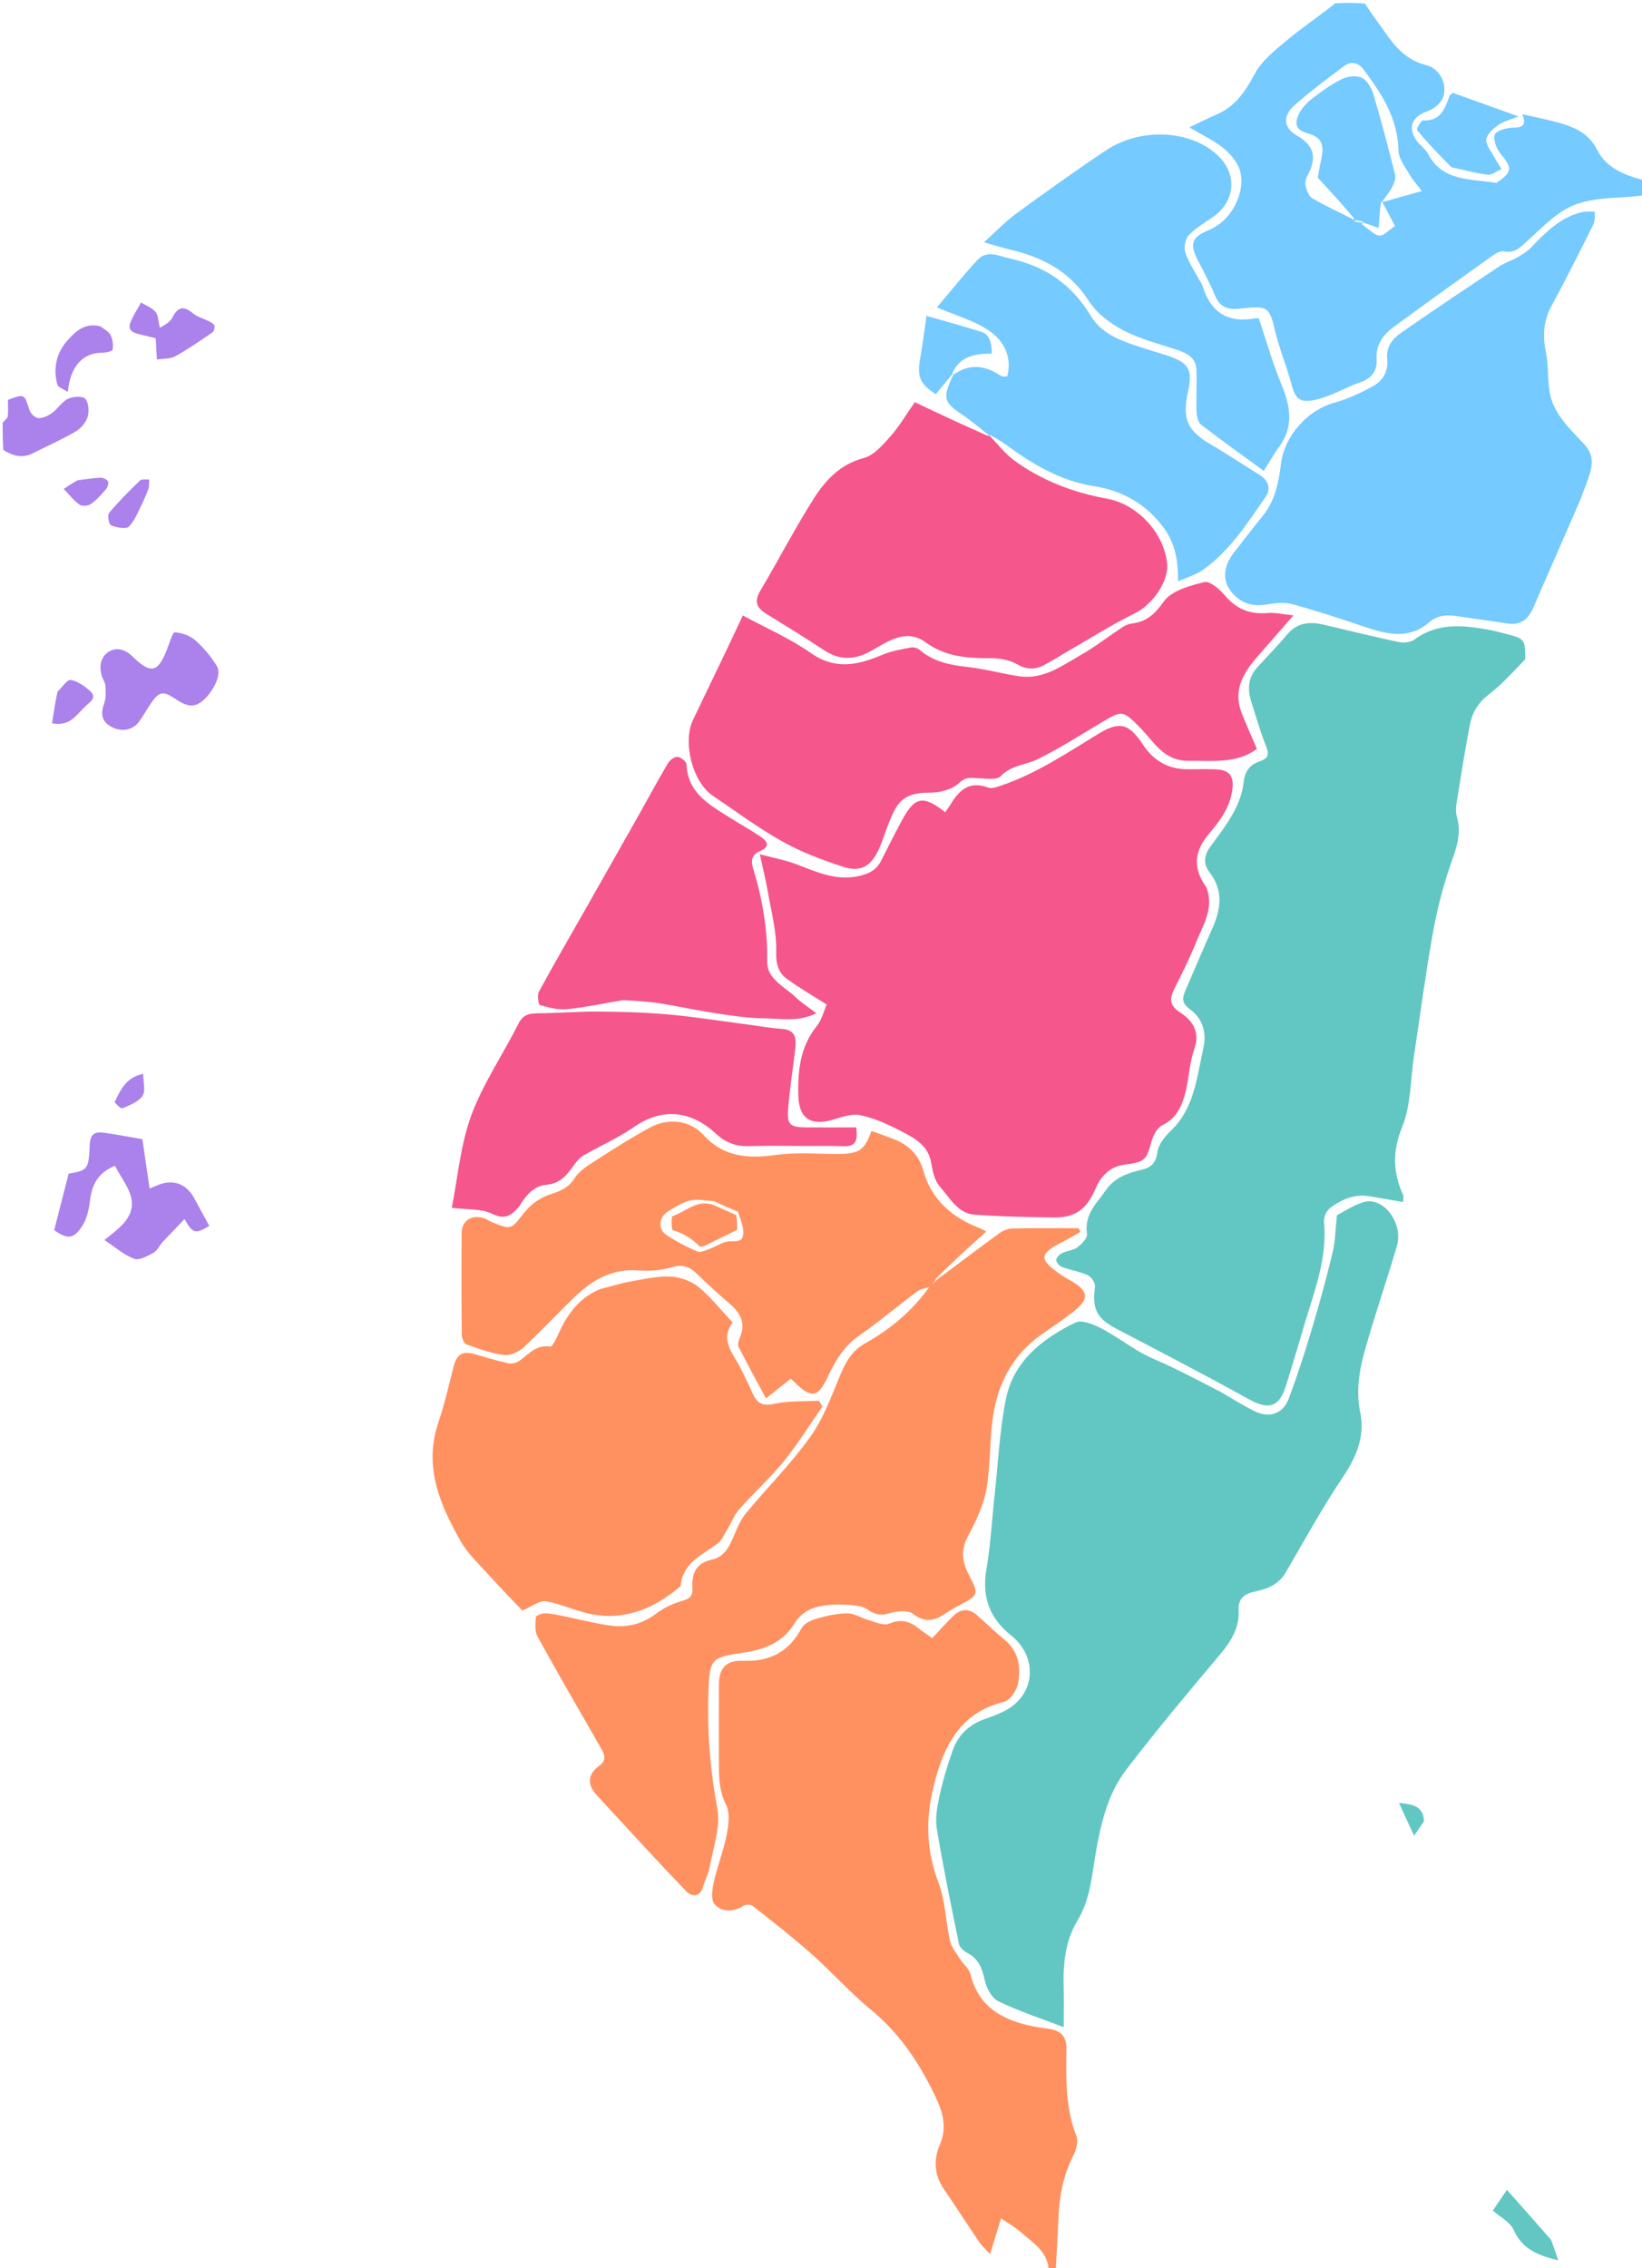 <svg version="1.1" xmlns="http://www.w3.org/2000/svg" xmlns:xlink="http://www.w3.org/1999/xlink" width="100%" height="100%" viewBox="0 0 619 855" xml:space="preserve">
    <!-- 南部 -->
    <path class="regional" fill="#FF9160" opacity="1" stroke="none" d=" M352.844,482.025   C352.361,483.241 351.455,484.115 350.442,485.142   C348.853,485.74 347.096,485.818 345.932,486.688   C338.489,492.252 331.38,498.282 323.756,503.577   C317.929,507.624 314.774,513.243 311.899,519.355   C308.369,526.859 305.75,527.17 299.688,521.197   C299.333,520.848 298.955,520.523 298.087,519.728   C295.151,522.068 292.15,524.461 288.763,527.161   C285.284,520.69 281.717,514.24 278.398,507.664   C277.948,506.773 278.523,505.166 278.991,504.044   C281.305,498.507 278.924,494.706 274.789,491.221   C270.626,487.714 266.651,483.971 262.737,480.184   C259.898,477.438 257.179,476.473 253.027,477.762   C249.057,478.994 244.562,479.178 240.361,478.894   C230.691,478.238 223.286,482.524 216.73,488.826   C210.125,495.177 203.89,501.92 197.153,508.122   C195.357,509.775 192.176,511.094 189.873,510.781   C185.114,510.134 180.463,508.44 175.9,506.806   C174.968,506.472 174.095,504.516 174.082,503.298   C173.952,490.468 173.934,477.635 174.036,464.804   C174.073,460.065 177.883,457.703 182.593,459.272   C183.508,459.577 184.297,460.24 185.198,460.608   C192.94,463.771 192.615,463.498 197.751,456.971   C200.088,454 203.757,451.42 207.339,450.263   C211.26,448.997 214.361,447.766 216.671,444.069   C218.163,441.681 220.839,439.862 223.302,438.282   C230.403,433.728 237.51,429.138 244.91,425.104   C251.97,421.255 260.067,422.264 265.205,427.866   C272.954,436.314 282.183,436.828 292.693,435.359   C300.374,434.285 308.313,435.039 316.138,435.004   C323.882,434.969 325.969,433.51 328.515,426.332   C331.251,427.327 334.011,428.268 336.724,429.328   C342.458,431.569 346.348,435.11 348.159,441.52   C351.209,452.314 359.039,459.031 369.348,463   C370.085,463.283 370.799,463.652 371.472,464.064   C371.701,464.205 371.773,464.603 371.66,464.383   C365.166,470.222 358.793,475.952 352.844,482.025  M269.215,452.798   C266.198,452.656 263.053,451.923 260.199,452.538   C257.323,453.158 254.657,454.984 252.04,456.521   C248.403,458.657 247.843,463.289 251.159,465.491   C254.849,467.94 258.823,470.052 262.9,471.774   C264.166,472.308 266.22,471.228 267.824,470.643   C269.892,469.89 271.796,468.553 273.907,468.09   C276.312,467.562 279.832,468.953 280.192,465.213   C280.439,462.641 279.21,459.927 278.173,456.746   C275.356,455.616 272.54,454.487 269.215,452.798  z  M268.489,454.044   C271.662,455.381 274.401,456.685 277.531,458.033   C277.922,460.204 277.922,462.331 277.922,463.585   C273.616,465.714 269.835,467.616 266.016,469.438   C265.326,469.766 264.08,470.161 263.764,469.847   C260.863,466.967 257.649,464.837 253.603,463.766   C253.102,463.633 252.998,458.615 253.546,458.438   C258.346,456.879 262.304,452.309 268.489,454.044  z  M353.268,482.367   C361.089,476.516 368.869,470.608 376.772,464.869   C378.136,463.878 380.012,463.119 381.669,463.083   C389.982,462.904 398.301,463.001 406.617,463.001   C406.852,463.463 407.086,463.925 407.32,464.388   C405.158,465.601 403.04,466.901 400.827,468.012   C391.56,472.66 391.44,474.783 400.241,480.727   C401.852,481.815 403.606,482.688 405.233,483.754   C409.857,486.783 410.358,489.506 406.064,493.251   C401.672,497.083 396.608,500.137 391.881,503.592   C380.933,511.594 375.656,522.841 374.072,535.917   C373.027,544.54 373.368,553.379 371.766,561.872   C370.626,567.915 367.704,573.763 364.803,579.293   C362.101,584.445 362.745,588.876 365.242,593.682   C369.15,601.204 369.04,601.239 361.229,605.356   C359.51,606.262 357.836,607.272 356.222,608.355   C352.216,611.041 348.662,611.784 344.233,608.387   C342.323,606.921 338.236,607.253 335.554,608.094   C332.142,609.164 329.786,608.72 326.98,606.691   C325.327,605.497 322.827,605.246 320.664,605.044   C317.856,604.783 314.984,604.778 312.176,605.047   C307.032,605.541 302.416,607.204 299.527,611.957   C295.176,619.115 288.232,621.83 280.418,622.978   C268.206,624.773 267.531,625.135 267.083,637.555   C266.549,652.37 267.648,667.023 270.425,681.729   C271.734,688.665 268.822,696.443 267.561,703.794   C267.129,706.308 265.736,708.641 265.066,711.132   C263.923,715.38 260.705,715.028 258.745,712.99   C247.296,701.085 236.174,688.867 224.965,676.732   C221.268,672.729 221.489,668.892 225.908,665.643   C228.591,663.669 228.084,661.67 226.702,659.266   C218.615,645.197 210.478,631.155 202.647,616.944   C201.559,614.969 201.838,612.099 202.002,609.678   C202.042,609.077 204.097,608.185 205.231,608.177   C207.307,608.162 209.404,608.62 211.462,609.034   C217.505,610.249 223.494,611.806 229.58,612.729   C236.092,613.717 242.086,612.358 247.537,608.152   C250.388,605.952 253.957,604.401 257.444,603.396   C260.289,602.576 261.203,601.361 261.032,598.598   C260.696,593.143 262.337,589.232 268.473,587.888   C273.371,586.816 275.26,582.456 277.01,578.15   C278.136,575.38 279.466,572.534 281.355,570.263   C289.334,560.67 298.227,551.76 305.458,541.65   C310.375,534.775 313.398,526.453 316.674,518.532   C318.743,513.529 321.186,509.191 325.996,506.484   C335.313,501.241 343.467,494.662 350.124,485.43   C351.455,484.115 352.361,483.241 353.268,482.367  z  M395.375,856   C395.085,848.69 389.309,845.422 384.756,841.402   C382.584,839.483 379.976,838.057 377.356,836.265   C376.046,840.57 374.774,844.753 373.246,849.773   C371.538,847.868 370.096,846.579 369.041,845.027   C364.657,838.583 360.49,831.99 356.047,825.588   C352.24,820.103 351.768,814.313 354.33,808.392   C356.976,802.278 355.568,796.637 352.985,791.104   C346.995,778.273 339.405,766.717 328.239,757.54   C320.448,751.138 313.71,743.473 306.151,736.767   C298.933,730.363 291.303,724.417 283.724,718.434   C282.968,717.837 281.014,717.917 280.119,718.481   C276.24,720.926 272.053,720.833 269.342,717.777   C267.902,716.153 268.511,712.123 269.123,709.387   C270.463,703.396 272.772,697.61 273.945,691.595   C274.663,687.916 275.257,683.333 273.7,680.28   C270.791,674.571 271.022,668.855 271.007,662.968   C270.982,653.636 270.975,644.304 271.009,634.973   C271.031,628.8 273.857,625.787 280.078,626.061   C290.114,626.504 297.403,622.714 302.215,613.712   C303.163,611.938 305.922,610.717 308.09,610.103   C311.816,609.048 315.732,608.194 319.571,608.18   C322.103,608.171 324.603,609.916 327.186,610.627   C329.829,611.356 333.059,612.975 335.14,612.095   C339.636,610.194 342.957,611.11 346.381,613.88   C347.873,615.087 349.491,616.139 351.426,617.529   C354.152,614.636 356.591,611.905 359.186,609.331   C362.032,606.508 365.157,606.086 368.319,608.873   C371.782,611.925 375.081,615.172 378.65,618.091   C384.082,622.533 384.924,628.539 383.757,634.672   C383.262,637.272 380.751,640.966 378.506,641.518   C361.764,645.638 355.702,658.316 352.012,673.106   C348.934,685.443 349.074,697.444 353.766,709.648   C356.398,716.493 356.471,724.289 358.111,731.563   C358.652,733.964 360.395,736.132 361.76,738.299   C363.049,740.345 365.318,742.063 365.854,744.246   C368.977,756.958 378.416,761.67 389.913,763.98   C392.145,764.428 394.444,764.555 396.661,765.053   C400.377,765.889 402.074,768.315 402.017,772.147   C401.848,783.325 401.557,794.474 405.784,805.236   C406.591,807.293 405.67,810.557 404.544,812.75   C400.643,820.347 399.294,828.411 398.98,836.793   C398.751,842.891 398.333,848.981 398,855.537   C397.25,856 396.5,856 395.375,856  z  M226.173,485.963   C230.302,484.929 234.001,483.747 237.79,483.065   C242.749,482.172 247.81,481.001 252.767,481.232   C256.376,481.401 260.516,482.873 263.302,485.138   C267.995,488.955 271.802,493.862 276.217,498.562   C272.721,503.137 274.157,507.24 276.821,511.596   C279.527,516.02 281.667,520.805 283.856,525.524   C285.569,529.217 287.695,530.112 291.957,529.177   C297.367,527.989 303.117,528.347 308.721,528.038   C309.156,528.768 309.592,529.497 310.027,530.227   C305.249,537.087 300.843,544.25 295.587,550.722   C290.385,557.128 284.184,562.714 278.714,568.917   C276.717,571.182 275.613,574.219 274.003,576.844   C272.904,578.637 271.982,580.8 270.378,581.975   C264.534,586.255 257.3,589.194 256.598,597.892   C247,606.134 236.134,610.877 223.31,608.561   C217.37,607.488 211.745,604.623 205.8,603.644   C203.34,603.238 200.416,605.643 196.887,607.109   C193.042,603.043 188.113,597.998 183.382,592.775   C179.979,589.017 176.17,585.401 173.707,581.06   C165.838,567.193 159.619,552.891 165.238,536.291   C167.565,529.416 169.167,522.289 170.972,515.245   C172.2,510.454 174.367,509.135 179.062,510.508   C183.232,511.728 187.402,512.991 191.642,513.908   C192.922,514.185 194.697,513.743 195.799,512.983   C199.36,510.525 202.142,506.703 207.411,507.651   C208.046,507.765 209.388,505.37 209.998,503.963   C213.332,496.266 217.684,489.518 226.173,485.963  z"/>
    
    <!-- 中部 -->
    <path class="regional" fill="#F5568B" opacity="1" stroke="none" d=" M235.016,377   C227.663,378.188 220.828,379.712 213.91,380.42   C210.526,380.766 206.912,379.847 203.583,378.881   C202.961,378.7 202.449,375.164 203.154,373.864   C208.805,363.446 214.77,353.198 220.621,342.888   C227.431,330.888 234.236,318.886 241.015,306.869   C244.608,300.501 248.056,294.05 251.778,287.76   C252.482,286.571 254.243,285.192 255.387,285.298   C256.656,285.416 258.769,287.099 258.809,288.164   C259.2,298.649 266.963,303.082 274.427,307.794   C278.539,310.39 282.805,312.752 286.831,315.471   C289.198,317.069 290.505,319.106 286.652,320.766   C283.674,322.049 282.873,323.976 283.892,327.305   C287.402,338.764 289.436,350.401 289.22,362.547   C289.104,369.068 295.798,371.934 299.979,375.948   C302.167,378.048 304.784,379.699 307.743,381.963   C300.827,385.379 294.184,383.916 287.811,383.86   C281.788,383.806 275.744,382.862 269.762,381.955   C262.554,380.863 255.423,379.26 248.218,378.144   C244.02,377.494 239.741,377.364 235.016,377  z  M372.85,164.054   C376.02,167.284 378.82,171.023 382.431,173.648   C392.818,181.201 404.635,185.68 417.225,187.969   C428.654,190.047 438.662,200.572 439.97,212.315   C440.731,219.149 434.393,227.991 427.85,231.187   C419.545,235.243 411.696,240.234 403.664,244.847   C400.284,246.788 397.018,248.942 393.559,250.725   C390.212,252.451 387.081,252.551 383.412,250.394   C380.512,248.69 376.584,248.114 373.115,248.122   C364.484,248.142 356.374,247.558 348.917,242.127   C341.619,236.811 334.768,241.743 328.567,245.278   C322.119,248.954 316.462,248.99 310.344,244.913   C303.319,240.23 296.083,235.863 288.907,231.408   C285.33,229.187 284.141,226.812 286.622,222.669   C293.547,211.106 299.673,199.046 306.938,187.709   C311.301,180.899 316.808,174.998 325.571,172.685   C329.426,171.668 332.812,167.721 335.692,164.468   C339.093,160.629 341.717,156.101 344.853,151.621   C354.155,156.031 363.218,160.326 372.585,164.381   C372.889,164.139 372.85,164.054 372.85,164.054  z  M454.801,334.536   C457.79,342.535 453.458,348.793 450.871,355.278   C448.527,361.156 445.663,366.837 442.824,372.503   C440.915,376.314 440.681,378.967 444.967,381.738   C449.695,384.795 452.493,389.085 450.178,395.641   C448.306,400.942 448.235,406.852 446.745,412.323   C445.423,417.182 443.381,421.678 438.162,424.179   C436.244,425.098 434.743,427.994 434.109,430.281   C432.143,437.374 431.579,438.059 424,439.015   C418.579,439.7 415.136,443.148 413.113,447.835   C409.597,455.981 405.433,459.129 396.681,458.965   C386.921,458.782 377.146,458.611 367.417,457.899   C360.96,457.427 358.07,451.477 354.323,447.322   C352.359,445.143 351.586,441.555 351.073,438.471   C349.908,431.471 344.379,428.824 339.138,426.13   C334.418,423.704 329.414,421.429 324.272,420.373   C321.042,419.709 317.238,421.124 313.843,422.121   C305.546,424.557 301.185,421.483 300.952,413.131   C300.685,403.606 301.65,394.609 307.925,386.75   C309.876,384.307 310.644,380.919 311.641,378.67   C306.517,375.406 301.405,372.478 296.674,369.028   C293.284,366.556 292.492,363.256 292.609,358.553   C292.798,351.032 290.701,343.439 289.41,335.904   C288.704,331.782 287.669,327.717 286.432,322.011   C291.811,323.461 296.216,324.264 300.325,325.838   C308.065,328.804 315.511,332.28 324.272,330.129   C327.953,329.226 330.546,327.744 332.213,324.405   C334.687,319.447 337.195,314.505 339.806,309.619   C344.823,300.234 347.856,299.567 356.311,306.183   C357.023,305.15 357.778,304.17 358.41,303.118   C361.643,297.736 365.578,294.313 372.491,296.885   C373.953,297.43 376.093,296.584 377.791,296.001   C390.927,291.487 402.333,283.788 414.086,276.62   C422.328,271.594 425.738,272.948 430.969,280.839   C434.978,286.886 440.565,290.001 447.85,290   C451.348,290 454.85,289.881 458.342,290.03   C463.878,290.267 465.314,292.858 464.481,298.243   C463.475,304.748 459.695,309.669 455.803,314.258   C450.149,320.922 449.557,327.2 454.801,334.536  z  M273.281,246.315   C275.618,241.456 277.736,236.912 280.021,232.01   C288.785,236.759 297.788,240.64 305.645,246.154   C314.965,252.694 323.507,250.699 332.694,246.811   C336.06,245.386 339.804,244.797 343.425,244.076   C344.407,243.881 345.835,244.283 346.606,244.942   C351.826,249.402 358.006,250.699 364.637,251.421   C371.243,252.14 377.718,253.992 384.309,254.941   C393.29,256.234 400.274,251.014 407.431,246.927   C412.917,243.795 417.942,239.86 423.236,236.38   C424.292,235.685 425.606,235.18 426.856,235.019   C432.316,234.312 435.352,231.505 438.701,226.778   C441.608,222.675 448.495,220.789 453.996,219.432   C456.088,218.915 459.779,222.13 461.76,224.474   C466.108,229.616 471.232,231.673 477.855,231.09   C480.701,230.84 483.633,231.577 487.604,231.972   C482.82,237.453 478.655,242.266 474.445,247.038   C468.95,253.265 464.648,259.87 468.045,268.665   C469.795,273.194 471.827,277.615 473.832,282.317   C466.112,287.967 457.158,286.714 448.173,286.815   C438.691,286.921 435.145,279.751 429.881,274.406   C423.107,267.528 423.11,267.639 414.612,272.728   C406.843,277.381 399.172,282.277 391.056,286.243   C386.534,288.452 381.175,288.437 377.2,292.626   C375.75,294.154 371.712,293.459 368.868,293.366   C366.178,293.278 364.155,292.664 361.492,295.205   C358.921,297.657 354.165,298.836 350.381,298.807   C339.758,298.728 337.9,303.319 335.035,310.311   C333.687,313.6 332.735,317.064 331.235,320.276   C328.252,326.66 324.363,328.897 317.797,326.743   C310.014,324.189 302.188,321.285 295.075,317.294   C285.893,312.143 277.352,305.834 268.623,299.895   C260.981,294.695 257.248,279.647 261.295,271.286   C265.263,263.089 269.144,254.851 273.281,246.315  z  M195.753,454.741   C192.765,458.288 190.304,459.919 185.437,457.531   C181.414,455.557 176.183,456.049 170.301,455.297   C172.622,443.704 173.593,431.492 177.68,420.432   C182.14,408.362 189.67,397.45 195.475,385.84   C197.402,381.985 200.18,382.017 203.592,381.975   C210.879,381.885 218.166,381.265 225.449,381.325   C234.175,381.397 242.927,381.622 251.614,382.388   C261.207,383.233 270.741,384.761 280.299,386.002   C285.143,386.632 289.968,387.496 294.831,387.872   C300.137,388.282 300.227,391.681 299.768,395.56   C298.868,403.185 297.668,410.785 297.086,418.433   C296.667,423.94 297.975,424.942 303.711,424.989   C310.014,425.04 316.317,425 322.791,425   C323.232,429.125 323.264,432.321 317.977,432.094   C313.468,431.9 308.945,432.008 304.429,432.003   C296.931,431.993 289.43,431.845 281.938,432.056   C277.201,432.189 273.295,430.526 269.98,427.444   C260.15,418.306 249.35,417.682 238.91,424.894   C232.947,429.013 226.201,431.988 219.894,435.628   C218.589,436.381 217.501,437.676 216.596,438.926   C213.897,442.655 211.398,446.171 206.014,446.61   C201.318,446.994 198.297,450.51 195.753,454.741  z"/>
    
    <!-- 北部 -->
    <path class="regional" fill="#75CAFF" opacity="1" stroke="none" d=" M359.121,140.856   C357.032,143.409 354.901,146.008 352.775,148.61   C346.688,144.68 345.641,141.973 346.93,134.881   C347.858,129.775 348.452,124.608 349.255,119.058   C356.22,121.07 363.103,122.949 369.91,125.077   C372.77,125.971 373.9,128.705 373.865,133.277   C367.864,133.363 362.093,134.012 358.999,140.637   C358.992,140.988 359.08,140.902 359.121,140.856  z  M358.992,140.988   C359.098,141.117 359.288,141.364 359.296,141.359   C365.239,137.064 371.128,137.536 377.007,141.503   C377.394,141.765 377.908,141.872 378.38,141.964   C378.693,142.025 379.035,141.93 379.717,141.878   C381.637,134.379 378.352,128.341 372.668,124.529   C367.17,120.842 360.447,118.984 353.213,115.872   C358.308,109.859 363.166,103.717 368.478,97.997   C372.178,94.013 376.832,96.617 380.94,97.513   C394.043,100.373 404.104,107.257 411.203,119.083   C415.958,127.005 425.069,129.246 433.399,131.978   C435.537,132.679 437.714,133.261 439.852,133.963   C448.066,136.657 449.651,139.281 447.922,147.241   C445.522,158.292 447.465,162.359 457.314,168.08   C463.189,171.493 468.819,175.324 474.615,178.878   C478.138,181.038 479.318,184.15 477.032,187.439   C470.163,197.324 463.616,207.591 453.612,214.746   C450.929,216.665 447.542,217.6 444.09,219.162   C444.162,211.677 443.157,205.204 438.941,199.314   C432.379,190.146 423.081,184.925 412.648,183.319   C399.521,181.297 389.115,174.839 378.867,167.395   C377.182,166.171 375.36,165.134 373.225,164.032   C372.85,164.054 372.889,164.139 372.93,164.16   C369.578,161.553 366.322,158.718 362.762,156.339   C355.803,151.69 355.095,150.077 359.463,141.164   C359.08,140.902 358.992,140.988 358.992,140.988  z  M547.184,63.063   C542.541,58.406 538.218,53.869 534.2,49.075   C533.874,48.686 535.705,45.361 536.423,45.401   C543.166,45.772 544.7,40.903 546.466,36.11   C546.617,35.699 547.175,35.439 547.672,34.995   C555.435,37.782 563.238,40.583 572.455,43.892   C569.066,45.265 566.685,45.768 564.896,47.079   C562.978,48.485 560.589,50.506 560.304,52.526   C560.022,54.518 562.052,56.88 563.189,59.015   C564.053,60.64 565.107,62.164 566.076,63.734   C564.314,64.489 562.46,66.037 560.807,65.847   C556.353,65.333 551.985,64.078 547.184,63.063  z  M620,73.572   C609.253,75.234 597.831,73.475 588.252,80.071   C583.506,83.338 579.423,87.577 575.096,91.439   C572.767,93.518 570.773,95.557 566.958,94.76   C565.271,94.408 562.906,96.189 561.158,97.435   C549.131,106.004 537.134,114.619 525.241,123.374   C521.286,126.286 518.598,130.025 518.943,135.437   C519.223,139.84 517.076,142.635 512.699,144.134   C507.828,145.802 503.305,148.532 498.397,150.037   C489.484,152.769 488.316,150.259 486.735,144.442   C484.833,137.448 481.991,130.688 480.401,123.636   C478.396,114.735 476.488,115.447 467.469,116.352   C462.516,116.849 459.774,115.686 457.909,111.137   C456.081,106.68 453.778,102.411 451.568,98.119   C448.385,91.938 449.222,89.401 455.578,86.785   C465.858,82.553 470.181,69.816 466.886,62.814   C465.552,59.978 463.182,57.337 460.665,55.42   C457.099,52.704 452.961,50.74 448.336,48.025   C452.169,46.205 455.489,44.523 458.894,43.033   C465.874,39.98 469.526,34.301 473.072,27.766   C475.782,22.774 480.778,18.824 485.298,15.061   C491.134,10.204 497.509,5.996 503.326,1.254   C506.693,1 510.386,1 514.543,1.364   C516.038,3.353 516.956,5.064 518.119,6.588   C523.541,13.69 527.416,22.006 537.624,24.545   C543.394,25.98 545.97,32.95 543.702,37.348   C542.686,39.318 540.346,41.163 538.207,41.891   C532.312,43.896 530.494,48.059 534.044,53.053   C535.276,54.786 537.308,56.032 538.259,57.871   C543.782,68.558 554.376,67.31 563.749,68.922   C564.237,69.006 564.891,68.415 565.4,68.046   C570.073,64.653 569.895,62.976 565.81,58.106   C564.232,56.224 562.891,52.976 563.444,50.878   C563.821,49.446 567.65,48.217 569.965,48.163   C573.623,48.079 575.745,47.575 573.855,43.059   C578.764,44.184 583.15,45.014 587.433,46.212   C593.516,47.913 598.888,50.109 602.165,56.604   C605.621,63.454 612.771,66.177 620,68   C620,69.714 620,71.429 620,73.572  M514.026,83.981   C514.026,83.981 513.978,83.926 513.303,84.449   C520.977,90.417 519.434,89.936 525.856,85.179   C524.259,82.103 522.668,79.038 521.018,76.013   C521.018,76.013 520.979,76.072 521.797,76.008   C526.245,74.759 530.693,73.51 536.02,72.014   C534.033,69.392 532.483,67.74 531.4,65.825   C529.764,62.93 527.269,59.874 527.21,56.847   C526.976,44.68 520.886,35.303 514.003,26.165   C512.082,23.615 509.345,22.947 506.819,24.823   C500.417,29.577 494.024,34.386 488.037,39.639   C483.574,43.554 483.679,48.081 488.756,50.985   C495.495,54.838 496.433,59.401 493.098,65.796   C492.447,67.044 491.879,68.705 492.161,69.98   C492.542,71.707 493.37,73.944 494.724,74.738   C499.65,77.625 504.875,80.002 510.152,82.7   C510.152,82.7 510.426,83.015 511.099,83.604   C512.098,83.738 513.097,83.872 514.026,83.981  z  M510.426,83.015   C510.426,83.015 510.152,82.7 510.521,82.456   C506.345,77.315 501.801,72.419 496.777,67.005   C497.028,65.652 497.443,62.949 498.039,60.287   C499.373,54.336 498.237,51.682 492.514,50.103   C488.013,48.861 488.253,45.961 489.618,43.067   C490.688,40.798 492.642,38.733 494.662,37.17   C498.229,34.408 501.962,31.722 505.991,29.75   C508.108,28.714 511.458,28.351 513.413,29.34   C515.425,30.359 517.044,33.206 517.749,35.576   C520.727,45.594 523.394,55.71 525.916,65.854   C526.272,67.289 525.472,69.22 524.721,70.67   C523.723,72.6 522.249,74.283 520.979,76.072   C520.979,76.072 521.018,76.013 520.726,75.649   C520.203,78.725 519.971,82.165 519.718,85.923   C518.283,85.423 516.13,84.674 513.978,83.926   C513.978,83.926 514.026,83.981 513.81,83.573   C512.538,83.115 511.482,83.065 510.426,83.015  z  M452.268,105.77   C452.807,106.626 453.154,107.191 453.341,107.804   C456.34,117.658 462.801,121.88 473.062,120.019   C473.846,119.877 474.678,120.001 474.524,120.001   C477.483,128.758 479.836,137.119 483.133,145.088   C486.51,153.251 487.806,160.871 482.142,168.513   C480.134,171.223 478.506,174.215 476.418,177.534   C468.315,171.605 460.424,165.979 452.759,160.061   C451.626,159.187 451.135,156.945 451.078,155.31   C450.894,150.002 451.222,144.675 451.02,139.369   C450.853,134.963 447.63,133.186 443.866,131.926   C436.998,129.627 429.829,127.839 423.474,124.522   C418.528,121.94 413.425,118.122 410.497,113.515   C403.278,102.158 392.79,96.856 380.388,93.985   C377.596,93.338 374.862,92.44 370.972,91.337   C375.384,87.361 378.956,83.552 383.097,80.523   C394.214,72.393 405.422,64.367 416.879,56.725   C430.481,47.652 449.648,49.168 459.473,58.982   C466.661,66.162 465.494,76.277 456.969,82.024   C453.881,84.106 450.572,86.064 448.082,88.746   C446.792,90.136 446.222,93.256 446.821,95.113   C447.994,98.754 450.214,102.058 452.268,105.77  z  M595.976,187.851   C589.965,201.847 583.915,215.413 578.031,229.05   C576.083,233.565 573.155,235.826 568.095,235.021   C561.988,234.049 555.85,233.267 549.736,232.336   C545.749,231.73 542.155,231.672 538.695,234.657   C531.299,241.037 523.08,239.223 514.785,236.413   C505.643,233.316 496.459,230.296 487.155,227.747   C484.172,226.93 480.671,227.289 477.546,227.863   C471.731,228.932 466.627,227.017 463.288,221.834   C460.841,218.034 461.535,212.948 465.103,208.402   C468.724,203.788 472.236,199.084 475.968,194.562   C480.742,188.777 482.028,181.76 482.924,174.728   C484.252,164.313 492.823,154.655 502.861,151.875   C508.089,150.427 513.169,148.057 517.915,145.39   C521.451,143.402 523.425,139.701 522.95,135.407   C522.438,130.778 524.932,127.711 528.203,125.439   C540.437,116.939 552.819,108.651 565.221,100.396   C567.331,98.991 569.879,98.261 572.09,96.986   C573.929,95.925 575.802,94.743 577.256,93.227   C582.729,87.52 588.258,81.933 596.294,79.994   C597.874,79.613 599.6,79.838 601.259,79.784   C601.079,81.416 601.338,83.265 600.65,84.644   C595.522,94.936 590.369,105.223 584.887,115.329   C581.809,121.001 581.5,126.591 582.782,132.798   C583.835,137.895 583.266,143.326 584.301,148.428   C585.93,156.456 592.083,161.871 597.304,167.555   C600.422,170.95 600.487,174.238 599.497,177.935   C598.627,181.185 597.189,184.284 595.976,187.851  z"/>
    
    <!-- 東部 -->
    <path class="regional" fill="#62C7C2" opacity="1" stroke="none" d=" M574.982,248.513   C570.416,253.262 566.182,258.021 561.212,261.818   C557.112,264.95 554.943,268.812 554.05,273.523   C552.389,282.296 550.954,291.114 549.562,299.935   C549.153,302.524 548.481,305.401 549.186,307.773   C551.114,314.262 548.979,319.764 546.89,325.763   C543.923,334.281 541.711,343.15 540.116,352.038   C537.381,367.277 535.37,382.646 533.061,397.961   C531.701,406.985 531.924,416.649 528.582,424.865   C524.839,434.065 525.077,441.955 528.942,450.445   C529.19,450.99 528.974,451.746 528.974,453.142   C524.651,452.393 520.578,451.683 516.504,450.981   C510.713,449.984 505.714,452.085 501.319,455.464   C500.004,456.474 498.965,458.934 499.125,460.601   C500.408,473.922 495.745,486.052 492.013,498.384   C489.573,506.445 487.288,514.556 484.718,522.576   C482.124,530.668 478.114,531.542 470.662,527.403   C454.31,518.319 437.682,509.729 421.112,501.042   C413.396,496.998 411.703,493.648 412.787,485.045   C412.957,483.693 411.412,481.361 410.075,480.737   C407.029,479.315 403.569,478.809 400.387,477.632   C399.412,477.272 398.206,475.958 398.181,475.051   C398.157,474.167 399.334,472.895 400.294,472.416   C402.159,471.487 404.547,471.403 406.149,470.207   C407.785,468.983 410.013,466.644 409.775,465.141   C408.622,457.845 413.492,453.529 417.018,448.486   C420.249,443.865 425.111,442.202 430.284,440.989   C433.716,440.184 435.757,438.575 436.293,434.398   C436.666,431.482 439.117,428.426 441.41,426.239   C448.082,419.871 450.255,411.646 451.994,403.129   C452.578,400.267 453.175,397.407 453.75,394.543   C454.891,388.861 453.111,383.737 448.704,380.567   C445.291,378.114 445.672,376.121 446.957,373.18   C450.337,365.447 453.593,357.66 457.03,349.953   C460.254,342.725 461.275,335.723 456.012,328.903   C453.526,325.679 453.863,322.446 456.264,319.17   C459.339,314.974 462.561,310.815 465.031,306.267   C466.91,302.806 468.404,298.835 468.815,294.958   C469.266,290.706 471.126,288.29 474.827,287.014   C477.675,286.032 478.649,284.829 477.383,281.619   C475.129,275.905 473.408,269.975 471.591,264.097   C470.212,259.634 470.573,255.364 473.836,251.727   C477.586,247.546 481.579,243.571 485.163,239.254   C489,234.632 493.734,234.25 499.027,235.491   C508.499,237.712 517.944,240.057 527.46,242.063   C529.269,242.445 531.813,242.113 533.242,241.059   C541.726,234.793 551.055,235.622 560.537,237.273   C562.92,237.688 565.267,238.32 567.613,238.92   C574.818,240.764 574.958,240.955 574.982,248.513  z  M460.225,524.734   C464.597,527.316 468.624,529.789 472.825,531.918   C478.317,534.701 483.61,533.073 485.77,527.369   C489.092,518.599 491.955,509.641 494.647,500.653   C497.479,491.196 500.072,481.656 502.383,472.059   C503.378,467.925 503.401,463.557 503.997,458.088   C506.479,456.83 510.009,454.409 513.913,453.197   C521.435,450.86 529.169,460.981 526.568,469.828   C522.917,482.244 518.713,494.498 515.117,506.929   C512.715,515.233 510.934,523.541 512.794,532.496   C514.64,541.381 511.347,549.223 506.214,556.86   C498.437,568.427 491.724,580.715 484.692,592.775   C482.054,597.3 477.802,598.961 473.141,599.96   C469.122,600.822 466.691,602.497 466.925,607.199   C467.249,613.75 464.009,618.841 459.86,623.775   C447.852,638.054 435.841,652.358 424.528,667.184   C417.524,676.363 414.928,687.639 413.007,698.917   C411.544,707.507 410.964,716.159 406.165,724.042   C401.683,731.405 400.738,740.001 400.976,748.639   C401.113,753.624 401.001,758.616 401.001,764.178   C392.477,760.905 384.171,758.201 376.376,754.438   C373.887,753.237 371.848,749.419 371.214,746.453   C370.261,742.002 368.922,738.44 364.713,736.215   C363.402,735.521 361.793,734.188 361.527,732.9   C358.549,718.424 355.578,703.937 353.151,689.362   C352.499,685.443 353.27,681.122 354.141,677.152   C355.421,671.322 357.126,665.553 359.116,659.922   C361.179,654.082 365.339,650.058 371.306,647.996   C373.744,647.153 376.176,646.227 378.485,645.085   C390.39,639.2 391.511,624.74 381.108,616.466   C373.279,610.239 370.04,602.109 371.824,591.776   C373.465,582.273 373.957,572.573 375.009,562.966   C376.307,551.101 376.85,539.077 379.198,527.42   C382.093,513.047 392.988,504.658 405.373,498.56   C407.697,497.416 412.049,499.162 414.923,500.633   C420.25,503.359 425.079,507.038 430.302,509.991   C433.936,512.046 437.918,513.477 441.68,515.319   C447.8,518.313 453.867,521.415 460.225,524.734  z  M536.788,686.546   C535.708,688.213 534.792,689.542 533.078,692.028   C530.91,687.328 529.14,683.489 527.37,679.651   C532.533,680.088 536.668,680.87 536.788,686.546  z  M584.774,844.419   C585.707,846.977 586.455,849.198 587.425,852.076   C579.782,850.207 573.868,847.876 570.621,840.614   C569.293,837.643 565.522,835.764 562.767,833.304   C564.533,830.705 566.133,828.35 568.079,825.485   C573.721,831.84 579.154,837.961 584.774,844.419  z"/>
    
    <!-- 外島 -->
    <path class="regional" fill="#AB81EB" opacity="1" stroke="none" d=" M62.972,244.773   C63.969,242.261 65.048,238.339 65.899,238.388   C68.566,238.541 71.654,239.621 73.646,241.39   C76.818,244.207 79.668,247.613 81.845,251.254   C83.7,254.356 80.193,261.134 76.149,264.384   C72.297,267.48 69.03,265.364 65.935,263.341   C61.555,260.478 59.997,260.596 57.014,264.984   C55.468,267.258 54.091,269.647 52.526,271.907   C50.211,275.25 45.869,276.073 42.061,274.028   C38.178,271.943 37.881,268.986 39.3,265.09   C40.035,263.069 39.846,260.635 39.719,258.409   C39.649,257.192 38.734,256.048 38.379,254.819   C37.326,251.171 37.86,247.541 41.129,245.604   C44.19,243.791 47.487,244.997 50.063,247.548   C50.181,247.665 50.281,247.801 50.402,247.915   C56.953,254.095 59.569,253.524 62.972,244.773  z  M21.661,260.767   C23.528,258.963 25.408,256.06 26.688,256.304   C29.331,256.809 31.956,258.66 34.034,260.564   C36.717,263.023 33.894,264.67 32.334,266.105   C28.961,269.206 26.514,274.033 19.614,272.655   C20.201,268.858 20.802,264.976 21.661,260.767  z  M1,159.458   C1.664,158.368 2.816,157.794 2.9,157.093   C3.154,154.975 2.992,152.808 2.992,150.736   C9.291,148.402 9.161,148.443 11.133,154.658   C11.537,155.932 13.284,157.566 14.472,157.615   C16.171,157.687 18.153,156.763 19.601,155.702   C21.765,154.117 23.296,151.481 25.612,150.354   C27.473,149.448 31.143,149.198 32.132,150.316   C33.445,151.803 33.658,155.127 33.002,157.247   C32.342,159.38 30.376,161.584 28.389,162.739   C23.224,165.743 17.718,168.159 12.376,170.865   C8.374,172.892 4.866,171.852 1.274,169.653   C1,166.639 1,163.277 1,159.458  z  M60.295,123.557   C62.029,122.544 64.089,121.476 64.935,119.797   C67.03,115.635 69.2,115.143 72.768,118.144   C74.384,119.503 76.676,120.042 78.616,121.041   C79.447,121.47 80.568,121.987 80.815,122.716   C81.061,123.44 80.661,124.898 80.052,125.316   C75.465,128.458 70.884,131.656 66.023,134.33   C64.092,135.392 61.456,135.171 59.141,135.534   C59.008,133.161 58.876,130.788 58.694,127.519   C57.422,127.204 54.974,126.563 52.509,126   C50.24,125.482 48.11,124.538 49.09,121.826   C50.076,119.095 51.779,116.623 53.168,114.038   C55.049,115.203 57.375,116.013 58.674,117.642   C59.762,119.006 59.649,121.327 60.295,123.557  z  M37.818,123.024   C39.418,124.152 41.08,125.043 41.737,126.415   C42.499,128.005 42.744,130.082 42.443,131.814   C42.337,132.419 39.943,132.969 38.598,132.96   C31.379,132.909 26.479,137.969 25.563,147.754   C23.911,146.649 21.935,146.065 21.635,145.006   C19.933,139 21.269,133.133 25.2,128.613   C28.152,125.218 31.819,121.463 37.818,123.024  z  M53.997,189.03   C52.228,192.512 50.99,196.074 48.597,198.493   C47.51,199.591 43.962,198.867 41.882,198.062   C41.075,197.749 40.393,194.221 41.105,193.37   C44.723,189.04 48.747,185.035 52.815,181.11   C53.463,180.484 55.059,180.841 56.217,180.744   C56.151,181.901 56.293,183.12 55.97,184.201   C55.511,185.735 54.711,187.168 53.997,189.03  z  M29.311,181.025   C32.454,180.67 35.17,180.187 37.899,180.083   C38.863,180.047 40.335,180.707 40.708,181.471   C41.059,182.191 40.554,183.712 39.923,184.452   C38.215,186.452 36.421,188.479 34.294,189.976   C33.251,190.71 30.927,190.937 30.001,190.266   C27.752,188.633 25.981,186.341 24.018,184.315   C25.642,183.225 27.266,182.135 29.311,181.025  z  M61.223,468.278   C59.961,469.811 59.199,471.566 57.881,472.253   C55.59,473.446 52.47,475.251 50.566,474.525   C46.633,473.025 43.271,470.029 39.371,467.448   C44.704,463.156 50.38,459.254 49.669,452.738   C49.171,448.174 45.595,443.945 43.341,439.463   C36.481,442.333 34.567,447.027 33.888,452.898   C33.512,456.157 32.635,459.704 30.864,462.381   C27.679,467.197 25.292,467.179 20.43,463.727   C22.236,456.672 24.023,449.685 25.876,442.448   C32.998,441.168 33.429,441.064 33.853,431.435   C34.058,426.792 36.413,426.612 39.621,427.063   C44.275,427.717 48.893,428.621 53.677,429.444   C54.555,435.452 55.447,441.558 56.392,448.025   C57.602,447.529 58.73,447.043 59.875,446.602   C65.395,444.474 70.278,446.303 73.153,451.569   C75.073,455.088 76.984,458.611 78.898,462.133   C73.627,465.317 72.603,465.013 69.575,459.534   C66.903,462.332 64.187,465.176 61.223,468.278  z  M43.202,415.508   C45.51,410.652 47.588,406.094 53.988,404.799   C53.988,407.835 54.973,411.186 53.734,413.086   C52.259,415.347 48.964,416.562 46.253,417.771   C45.595,418.064 44.136,416.558 43.202,415.508  z"/>
  </svg>